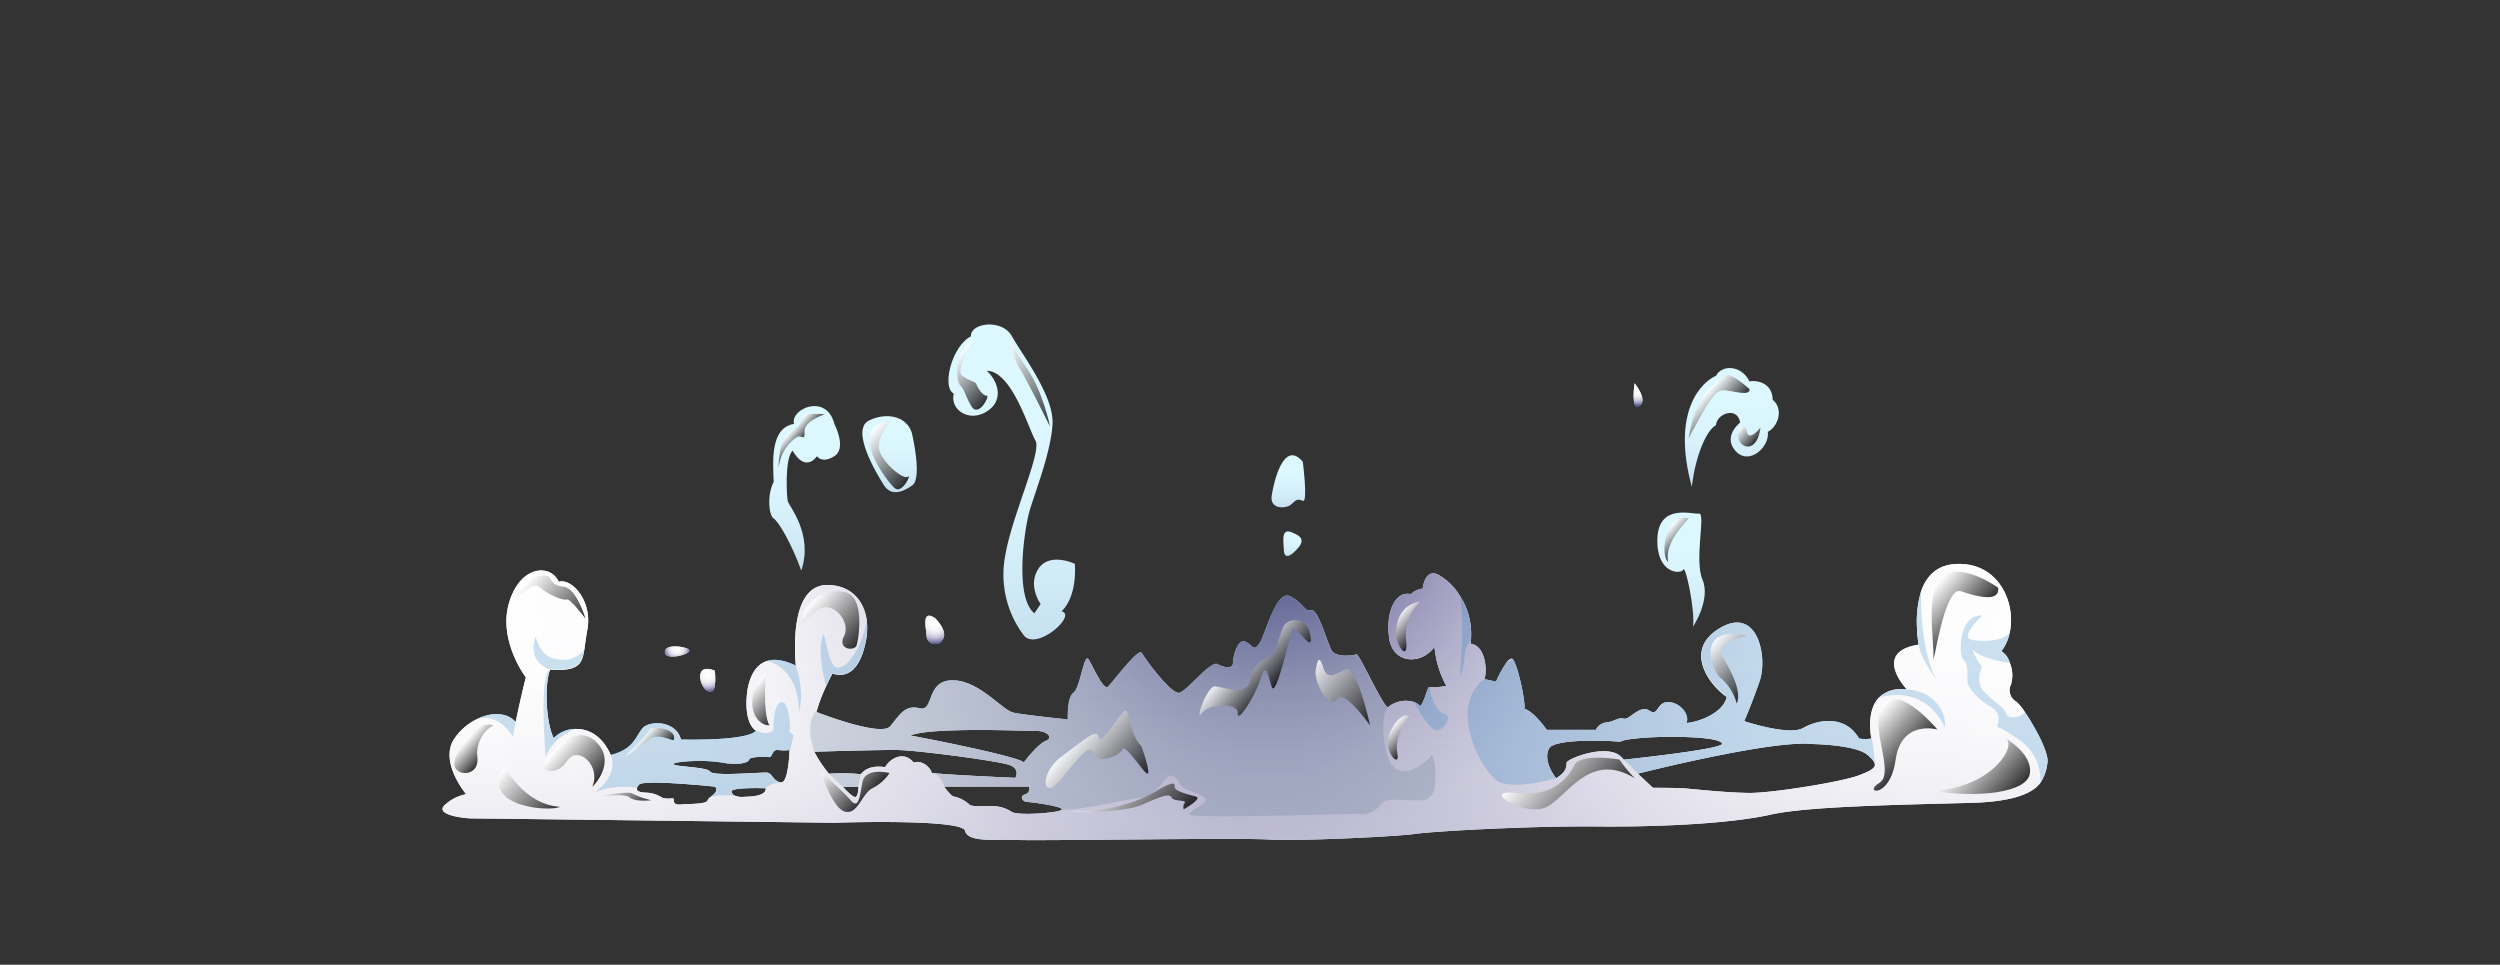 <svg xmlns="http://www.w3.org/2000/svg" xmlns:xlink="http://www.w3.org/1999/xlink" viewBox="0 0 512.37 197.72"><rect x="0" y="0" width="512.37" height="197.72" fill="#333333" stroke="none"/><defs><style>.cls-1{isolation:isolate;}.cls-2{fill:none;}.cls-3{fill:#d9f7ff;}.cls-15,.cls-19,.cls-21,.cls-23,.cls-24,.cls-4,.cls-9{mix-blend-mode:color-burn;}.cls-5{fill:url(#radial-gradient);}.cls-10,.cls-11,.cls-12,.cls-13,.cls-14,.cls-16,.cls-17,.cls-18,.cls-20,.cls-22,.cls-6,.cls-8{opacity:0.1;mix-blend-mode:multiply;}.cls-7{fill:url(#linear-gradient);}.cls-8{fill:url(#linear-gradient-2);}.cls-9{fill:url(#radial-gradient-2);}.cls-10{fill:url(#linear-gradient-3);}.cls-11{fill:url(#linear-gradient-4);}.cls-12{fill:url(#linear-gradient-5);}.cls-13{fill:url(#linear-gradient-6);}.cls-14{fill:url(#linear-gradient-7);}.cls-15{fill:url(#radial-gradient-3);}.cls-16{fill:url(#linear-gradient-8);}.cls-17{fill:url(#linear-gradient-9);}.cls-18{fill:url(#linear-gradient-10);}.cls-19{fill:url(#radial-gradient-4);}.cls-20{fill:url(#linear-gradient-11);}.cls-21{fill:url(#radial-gradient-5);}.cls-22{fill:url(#linear-gradient-12);}.cls-23{fill:#0071bc;}.cls-23,.cls-24{opacity:0.2;}.cls-25{fill:#476b82;}.cls-26,.cls-27,.cls-28,.cls-29,.cls-30,.cls-31,.cls-32,.cls-33,.cls-34,.cls-35,.cls-36,.cls-37,.cls-38,.cls-39,.cls-40,.cls-41,.cls-42,.cls-43,.cls-44,.cls-45,.cls-46,.cls-47,.cls-48,.cls-49,.cls-50,.cls-51,.cls-52{opacity:0.8;mix-blend-mode:color-dodge;}.cls-26{fill:url(#linear-gradient-13);}.cls-27{fill:url(#linear-gradient-14);}.cls-28{fill:url(#linear-gradient-15);}.cls-29{fill:url(#linear-gradient-16);}.cls-30{fill:url(#linear-gradient-17);}.cls-31{fill:url(#linear-gradient-18);}.cls-32{fill:url(#linear-gradient-19);}.cls-33{fill:url(#linear-gradient-20);}.cls-34{fill:url(#linear-gradient-21);}.cls-35{fill:url(#linear-gradient-22);}.cls-36{fill:url(#linear-gradient-23);}.cls-37{fill:url(#linear-gradient-24);}.cls-38{fill:url(#linear-gradient-25);}.cls-39{fill:url(#linear-gradient-26);}.cls-40{fill:url(#linear-gradient-27);}.cls-41{fill:url(#linear-gradient-28);}.cls-42{fill:url(#linear-gradient-29);}.cls-43{fill:url(#linear-gradient-30);}.cls-44{fill:url(#linear-gradient-31);}.cls-45{fill:url(#linear-gradient-32);}.cls-46{fill:url(#linear-gradient-33);}.cls-47{fill:url(#linear-gradient-34);}.cls-48{fill:url(#linear-gradient-35);}.cls-49{fill:url(#linear-gradient-36);}.cls-50{fill:url(#linear-gradient-37);}.cls-51{fill:url(#linear-gradient-38);}.cls-52{fill:url(#linear-gradient-39);}</style><radialGradient id="radial-gradient" cx="1489.04" cy="102.09" r="170.05" gradientTransform="matrix(-1, 0, 0, 1, 1748.94, 0)" gradientUnits="userSpaceOnUse"><stop offset="0" stop-color="#1b1464"/><stop offset="0.07" stop-color="#453f81"/><stop offset="0.15" stop-color="#706c9e"/><stop offset="0.23" stop-color="#9793b8"/><stop offset="0.32" stop-color="#b7b5ce"/><stop offset="0.42" stop-color="#d1d0e0"/><stop offset="0.53" stop-color="#e6e5ee"/><stop offset="0.64" stop-color="#f4f4f8"/><stop offset="0.78" stop-color="#fcfcfd"/><stop offset="1" stop-color="#fff"/></radialGradient><linearGradient id="linear-gradient" x1="1493.76" y1="172.18" x2="1493.76" y2="115.56" gradientTransform="matrix(-1, 0, 0, 1, 1748.94, 0)" xlink:href="#radial-gradient"/><linearGradient id="linear-gradient-2" x1="1394" y1="99.77" x2="1394" y2="75.43" gradientTransform="matrix(-1, 0, 0, 1, 1748.94, 0)" xlink:href="#radial-gradient"/><radialGradient id="radial-gradient-2" cx="1413.28" cy="79.88" r="3.65" gradientTransform="matrix(-1, 0, 0, 1, 1748.94, 0)" gradientUnits="userSpaceOnUse"><stop offset="0" stop-color="#fff"/><stop offset="0.22" stop-color="#fcfcfd"/><stop offset="0.36" stop-color="#f4f4f8"/><stop offset="0.47" stop-color="#e6e5ee"/><stop offset="0.58" stop-color="#d1d0e0"/><stop offset="0.68" stop-color="#b7b5ce"/><stop offset="0.77" stop-color="#9793b8"/><stop offset="0.85" stop-color="#706c9e"/><stop offset="0.93" stop-color="#453f81"/><stop offset="1" stop-color="#1b1464"/></radialGradient><linearGradient id="linear-gradient-3" x1="1413.27" y1="83.36" x2="1413.27" y2="78.54" gradientTransform="matrix(-1, 0, 0, 1, 1748.94, 0)" xlink:href="#radial-gradient"/><linearGradient id="linear-gradient-4" x1="1404.38" y1="128.41" x2="1404.38" y2="105.06" gradientTransform="matrix(-1, 0, 0, 1, 1748.94, 0)" xlink:href="#radial-gradient"/><linearGradient id="linear-gradient-5" x1="1484.86" y1="103.94" x2="1484.86" y2="93.3" gradientTransform="matrix(-1, 0, 0, 1, 1748.94, 0)" xlink:href="#radial-gradient"/><linearGradient id="linear-gradient-6" x1="1484.06" y1="113.95" x2="1484.06" y2="108.92" gradientTransform="matrix(-1, 0, 0, 1, 1748.94, 0)" xlink:href="#radial-gradient"/><linearGradient id="linear-gradient-7" x1="1541.57" y1="131.04" x2="1541.57" y2="66.51" gradientTransform="matrix(-1, 0, 0, 1, 1748.94, 0)" xlink:href="#radial-gradient"/><radialGradient id="radial-gradient-3" cx="1557.38" cy="127.8" r="4.68" xlink:href="#radial-gradient-2"/><linearGradient id="linear-gradient-8" x1="1557.35" y1="132.01" x2="1557.35" y2="126.19" gradientTransform="matrix(-1, 0, 0, 1, 1748.94, 0)" xlink:href="#radial-gradient"/><linearGradient id="linear-gradient-9" x1="1566.64" y1="100.87" x2="1566.64" y2="85.29" gradientTransform="matrix(-1, 0, 0, 1, 1748.94, 0)" xlink:href="#radial-gradient"/><linearGradient id="linear-gradient-10" x1="1584.02" y1="116.94" x2="1584.02" y2="83.23" gradientTransform="matrix(-1, 0, 0, 1, 1748.94, 0)" xlink:href="#radial-gradient"/><radialGradient id="radial-gradient-4" cx="1603.9" cy="138.4" r="3.78" xlink:href="#radial-gradient-2"/><linearGradient id="linear-gradient-11" x1="1603.88" y1="141.79" x2="1603.88" y2="137.09" gradientTransform="matrix(-1, 0, 0, 1, 1748.94, 0)" xlink:href="#radial-gradient"/><radialGradient id="radial-gradient-5" cx="1610.2" cy="133.06" r="2.95" xlink:href="#radial-gradient-2"/><linearGradient id="linear-gradient-12" x1="1610.17" y1="134.57" x2="1610.17" y2="132.48" gradientTransform="matrix(-1, 0, 0, 1, 1748.94, 0)" xlink:href="#radial-gradient"/><linearGradient id="linear-gradient-13" x1="1487.92" y1="141.15" x2="1494.81" y2="134.97" gradientTransform="matrix(-1, 0, 0, 1, 1748.94, 0)" gradientUnits="userSpaceOnUse"><stop offset="0"/><stop offset="1" stop-color="#fff"/></linearGradient><linearGradient id="linear-gradient-14" x1="1466.89" y1="147.27" x2="1479.06" y2="136.36" xlink:href="#linear-gradient-13"/><linearGradient id="linear-gradient-15" x1="1459.96" y1="152.66" x2="1463.75" y2="149.26" xlink:href="#linear-gradient-13"/><linearGradient id="linear-gradient-16" x1="1457.82" y1="129.92" x2="1462.05" y2="126.13" xlink:href="#linear-gradient-13"/><linearGradient id="linear-gradient-17" x1="1420.65" y1="167.07" x2="1433.78" y2="155.3" xlink:href="#linear-gradient-13"/><linearGradient id="linear-gradient-18" x1="1510.04" y1="171.07" x2="1523.37" y2="159.13" xlink:href="#linear-gradient-13"/><linearGradient id="linear-gradient-19" x1="1516.68" y1="162.02" x2="1528.12" y2="151.77" xlink:href="#linear-gradient-13"/><linearGradient id="linear-gradient-20" x1="1345.47" y1="128.22" x2="1353.35" y2="121.16" xlink:href="#linear-gradient-13"/><linearGradient id="linear-gradient-21" x1="1357.73" y1="156.08" x2="1366.27" y2="148.43" xlink:href="#linear-gradient-13"/><linearGradient id="linear-gradient-22" x1="1337.18" y1="163.94" x2="1346.65" y2="155.44" xlink:href="#linear-gradient-13"/><linearGradient id="linear-gradient-23" x1="1389.07" y1="139.84" x2="1397.8" y2="132.01" xlink:href="#linear-gradient-13"/><linearGradient id="linear-gradient-24" x1="1395.49" y1="85.8" x2="1400.14" y2="81.63" xlink:href="#linear-gradient-13"/><linearGradient id="linear-gradient-25" x1="1388.88" y1="90.35" x2="1392.08" y2="87.48" xlink:href="#linear-gradient-13"/><linearGradient id="linear-gradient-26" x1="1403.88" y1="111.69" x2="1407.24" y2="108.68" xlink:href="#linear-gradient-13"/><linearGradient id="linear-gradient-27" x1="1572.42" y1="131.35" x2="1581.86" y2="122.9" xlink:href="#linear-gradient-13"/><linearGradient id="linear-gradient-28" x1="1588.93" y1="146.05" x2="1594.62" y2="140.95" xlink:href="#linear-gradient-13"/><linearGradient id="linear-gradient-29" x1="1570.63" y1="163.06" x2="1578.44" y2="156.07" xlink:href="#linear-gradient-13"/><linearGradient id="linear-gradient-30" x1="1626.31" y1="159.95" x2="1634.23" y2="152.85" xlink:href="#linear-gradient-13"/><linearGradient id="linear-gradient-31" x1="1649.46" y1="155.11" x2="1653.36" y2="151.62" xlink:href="#linear-gradient-13"/><linearGradient id="linear-gradient-32" x1="1636.11" y1="167.58" x2="1646.29" y2="158.45" xlink:href="#linear-gradient-13"/><linearGradient id="linear-gradient-33" x1="1618" y1="166.8" x2="1624.69" y2="160.81" xlink:href="#linear-gradient-13"/><linearGradient id="linear-gradient-34" x1="1630.49" y1="128.52" x2="1640.93" y2="119.17" xlink:href="#linear-gradient-13"/><linearGradient id="linear-gradient-35" x1="1613.61" y1="154.74" x2="1617.39" y2="151.35" xlink:href="#linear-gradient-13"/><linearGradient id="linear-gradient-36" x1="1545.15" y1="80.53" x2="1552.98" y2="73.5" xlink:href="#linear-gradient-13"/><linearGradient id="linear-gradient-37" x1="1531.08" y1="84.49" x2="1544.14" y2="72.78" xlink:href="#linear-gradient-13"/><linearGradient id="linear-gradient-38" x1="1561.49" y1="97.12" x2="1570.59" y2="88.97" xlink:href="#linear-gradient-13"/><linearGradient id="linear-gradient-39" x1="1584.52" y1="90.45" x2="1586.86" y2="88.35" xlink:href="#linear-gradient-13"/></defs><g class="cls-1"><g id="Layer_2" data-name="Layer 2"><g id="bg"><rect class="cls-2" width="512.37" height="197.72" transform="translate(512.37 197.72) rotate(180)"/></g><g id="_9" data-name="9"><path class="cls-3" d="M96.79,167.73c1.78,0,74.15.89,74.15.89s26.21-.89,26.84,1.65,6.62,1.65,10.56,1.87,45.16-.47,51.64-.09,26.59-.63,30-1.14,22.9-1.66,37.4-1.53,28.11-.76,35.49-2.42,25.05-2,40.83-2.41c9.24-.22,12.89-2.06,14.45-4.08a9,9,0,0,0,1.45-4.06c.46-1.93-2.48-7.34-4.57-10.41a9.71,9.71,0,0,0-1.79-2.19,2.68,2.68,0,0,1-1.08-3.56,6.7,6.7,0,0,0-.25-4.4,4.31,4.31,0,0,0-1.73-2.4,9.39,9.39,0,0,0,1.78-4.14h0c1.13-6.13-2.55-14.13-11.06-13.72-4.06.19-6.13,2.62-7.15,5.55l-.06.17a21.86,21.86,0,0,0-.77,7.87c0,.14,0,.28,0,.42.11,1.33.26,2.26.3,2.47a.09.09,0,0,1,0,.05c-9.67,1.53-2.42,9.16-2.42,9.16l-.68,0a6.25,6.25,0,0,0-5.07,1.73h0c-2.71,2.88-1.5,8.35-1.5,8.35a7.2,7.2,0,0,1-2.54,0c-2.93-5-8.53-3.82-11.45-2.16s-12.09-1.4-12.09-1.4,1.53-3.44,3.18-8.27-.38-15.39-8.14-10.81-1.9,11.95,1.4,14.12c-.76,3.43-6.1,5.21-8.27,5.34.77-1.91-1.65-4.45-3.94-4.27s-1.78,3-3.69,1.72-4.07,2-5.21,1.66-2,.63-3.56.76a2.8,2.8,0,0,0-2.17,1.53H317s-2.55-3.69-4.58-4.33c.25-1.4-1.27-8.52-2.29-10.05l0,0c-.35-.45-.87-.08-1.4.61h0a22.6,22.6,0,0,0-2.11,3.89l-2.42-.51c.64-1.4.38-6.87-2.8-7.25l.06-.44a.82.82,0,0,1,0-.1q0-.09,0-.27a14.26,14.26,0,0,0-2.32-9.1v0a11.92,11.92,0,0,0-4.51-4.32c-2.67-1.14-3.05,2.93-3.05,2.93a4,4,0,0,0-2.42,1.14c-3.18-.76-5.21,3.56-4.45,9s6.74,5.47,9.28,1.78a20.56,20.56,0,0,0,2.42,8,11.77,11.77,0,0,1-3.31.25c-.63-.25-.76,2.16-2,3.94a3.47,3.47,0,0,0-1.19-.83,5.76,5.76,0,0,0-5.43,1v0c-.68.62-6-11.09-6.47-10.83s-4.2.76-5.09-.76-2.8-8.65-4.2-8.27-1.27-1.15-4.2-2.8-5.08,7.63-6.36,9.54-1.27.51-2.89-.25-2.57,3.05-2.57,4.32-1.79,1-3.18.25-6.11,5.35-7.76,5.86-7.13-7-7.76-8.15-5.85,5.86-6.87,6.87-3.18-4.32-4.07-5.59-1.66,5.85-3.05,6.87-1.15,5.47-1.15,5.47-8.9-.9-11.19-1.4-7-6.62-12.47-6.62-3.69,6.49-6.74,5.73-4.07,1.39-6,3.68-15.14-2.92-15.14-2.92a34,34,0,0,1,2-5.29h0c.37-.79.79-1.66,1.28-2.59,3.05,1,5.73-.76,6.87-6.74a13.34,13.34,0,0,0,.15-4.25v0c-.56-4-3.24-7.06-7.91-7.16-6.23-.12-7.25,8.65-6.61,16.54-2.67-1.3-4.63-1.42-6.07-.9-3.91,1.4-4,7.51-4,7.51s-.5,4.94,1.81,6.66a.39.39,0,0,0,.1.08c-1.4,1.53-8.53,1.91-15.39,1.79-1-3.95-6.49-3.95-7.89-2.29s-1.65,4.16-6.4,5.44l-.09,0c-1.78-4-4.57-5.31-7-5.32a6.22,6.22,0,0,0-4.68,1.88c-1.65-3.18-1.91-11.07-.76-14,5.65.28,6.51-1,7-4,.18-1.13.32-2.5.63-4.13,1.14-6-3.18-10.69-5.85-9.92-1.66-3.69-7.89-3.44-10.18,4.32s3.44,15.27,3.44,15.27-1.21,4.84-2,8.79l-.07.36c-2-2.18-5.4-2-8.36-.38h0A11.83,11.83,0,0,0,93,151.57c-2.93,4.71,2.54,11.2,2.54,11.2a8.83,8.83,0,0,0-4.45,2.29C89.15,167,95,167.73,96.79,167.73Zm238.88-9.17s27.5-7,35.86-6.07c0,0,8.75.12,11.2,2.22,1,.86,1.52,1.49,1.52,2a.37.37,0,0,1,0,.11s0,.06,0,.08c-.17.68-1.24,1.23-3.25,2-3.73,1.4-17.73,3.61-22.28,3.61s-11.95-.81-13.38-.93-6.57-.12-6.57-.12Zm-18.14-5.23c1.11-1.83,10.72-1.65,14.64-1.31.17-.42,4.08-.93,9.19-1s11.31.26,11.57,1.4-20.17,3.28-20.17,3.28a3.37,3.37,0,0,0-1.69-1.35h0c-3.53-1.36-10,1.26-10,2-.09.94,0,1.79-2.13,3.15C317.62,157.89,316.42,155.17,317.53,153.33Zm-103.21-1.48c-1.62.6-4.51,4.43-4.51,4.43-.43-.94-15.41-4.09-23.23-5.53,4.08-1.79,23.74-.94,25.95-.94S215.93,151.26,214.32,151.85Zm-20.82,9.36h17.41a1.23,1.23,0,0,1-.85,1.62c-1.27.42-.34,1.53.43,1.53s7.23.85,7.14,1.53-9,1.36-10.27.51a7.27,7.27,0,0,0-4.11-1.19c-1.44,0-4.33.17-4.59-.34a7,7,0,0,0-3.15-1.62C194.92,163.25,193.5,161.21,193.5,161.21Zm-20.79,0c.25.09,3.23,0,3.23,0s0,2.3-.76,2.13S172.71,161.21,172.71,161.21Zm-5.79-7.15s13.28-.42,17.27-.34,20.43,2.22,22.72,3.07,1.19,2.63,1.19,2.63-13.7-.59-17.18-1c0-.85-1.88-2.8-3.66-2.12-2-2.47-4.77-.94-5.87.93-3.75-.59-4.94,1.45-4.94,1.45a36.06,36.06,0,0,0-6.55-.09,24.89,24.89,0,0,1-3-4.5Zm-17,8.22c-.31-1,7-.73,7-.73v0c.19,1.48-2.58,1.74-4.34,1.75a4,4,0,0,1-2.2-.32A1.34,1.34,0,0,1,149.94,162.28Zm-4.38-4.13c-.51-1-7.91-1-7.48-1.58s6.55-.89,9.87-.29,5.44.08,5.61-.6,3.44-.59,4.1-.51.58-1.64,1.86-1.46a8.14,8.14,0,0,0,2.3,0s0,.16,0,.41h0c-.07,1.48-.4,6.36-1.74,6.24h0c-1.62-.25-1.79-1.87-2.81-2S146.07,159.17,145.56,158.15Zm-15,3.36h0a2.23,2.23,0,0,1,.45-.71c.94-1.11,15.59.42,15.59.42.71,1-.37,1.61-1.06,2.2a1.39,1.39,0,0,0-.49.6c-.26.83-3.49.69-5.44.86s-1.36-1-1.55-1.19-1.52.25-2.54-.33a6.34,6.34,0,0,0-3.32-.91C130.94,162.34,130.39,162.09,130.56,161.51Z"/><g class="cls-4"><path class="cls-5" d="M96.79,167.73c1.78,0,74.15.89,74.15.89s26.21-.89,26.84,1.65,6.62,1.65,10.56,1.87,45.16-.47,51.64-.09,26.59-.63,30-1.14,22.9-1.66,37.4-1.53,28.11-.76,35.49-2.42,25.05-2,40.83-2.41c9.24-.22,12.89-2.06,14.45-4.08a9,9,0,0,0,1.45-4.06c.46-1.93-2.48-7.34-4.57-10.41a9.71,9.71,0,0,0-1.79-2.19,2.68,2.68,0,0,1-1.08-3.56,6.7,6.7,0,0,0-.25-4.4,4.31,4.31,0,0,0-1.73-2.4,9.39,9.39,0,0,0,1.78-4.14h0c1.13-6.13-2.55-14.13-11.06-13.72-4.06.19-6.13,2.62-7.15,5.55l-.06.17a21.86,21.86,0,0,0-.77,7.87c0,.14,0,.28,0,.42.11,1.33.26,2.26.3,2.47a.09.09,0,0,1,0,.05c-9.67,1.53-2.42,9.16-2.42,9.16l-.68,0a6.25,6.25,0,0,0-5.07,1.73h0c-2.71,2.88-1.5,8.35-1.5,8.35a7.2,7.2,0,0,1-2.54,0c-2.93-5-8.53-3.82-11.45-2.16s-12.09-1.4-12.09-1.4,1.53-3.44,3.18-8.27-.38-15.39-8.14-10.81-1.9,11.95,1.4,14.12c-.76,3.43-6.1,5.21-8.27,5.34.77-1.91-1.65-4.45-3.94-4.27s-1.78,3-3.69,1.72-4.07,2-5.21,1.66-2,.63-3.56.76a2.8,2.8,0,0,0-2.17,1.53H317s-2.55-3.69-4.58-4.33c.25-1.4-1.27-8.52-2.29-10.05l0,0c-.35-.45-.87-.08-1.4.61h0a22.6,22.6,0,0,0-2.11,3.89l-2.42-.51c.64-1.4.38-6.87-2.8-7.25l.06-.44a.82.82,0,0,1,0-.1q0-.09,0-.27a14.26,14.26,0,0,0-2.32-9.1v0a11.92,11.92,0,0,0-4.51-4.32c-2.67-1.14-3.05,2.93-3.05,2.93a4,4,0,0,0-2.42,1.14c-3.18-.76-5.21,3.56-4.45,9s6.74,5.47,9.28,1.78a20.56,20.56,0,0,0,2.42,8,11.77,11.77,0,0,1-3.31.25c-.63-.25-.76,2.16-2,3.94a3.47,3.47,0,0,0-1.19-.83,5.76,5.76,0,0,0-5.43,1v0c-.68.62-6-11.09-6.47-10.83s-4.2.76-5.09-.76-2.8-8.65-4.2-8.27-1.27-1.15-4.2-2.8-5.08,7.63-6.36,9.54-1.27.51-2.89-.25-2.57,3.05-2.57,4.32-1.79,1-3.18.25-6.11,5.35-7.76,5.86-7.13-7-7.76-8.15-5.85,5.86-6.87,6.87-3.18-4.32-4.07-5.59-1.66,5.85-3.05,6.87-1.15,5.47-1.15,5.47-8.9-.9-11.19-1.4-7-6.62-12.47-6.62-3.69,6.49-6.74,5.73-4.07,1.39-6,3.68-15.14-2.92-15.14-2.92a34,34,0,0,1,2-5.29h0c.37-.79.79-1.66,1.28-2.59,3.05,1,5.73-.76,6.87-6.74a13.34,13.34,0,0,0,.15-4.25v0c-.56-4-3.24-7.06-7.91-7.16-6.23-.12-7.25,8.65-6.61,16.54-2.67-1.3-4.63-1.42-6.07-.9-3.91,1.4-4,7.51-4,7.51s-.5,4.94,1.81,6.66a.39.39,0,0,0,.1.08c-1.4,1.53-8.53,1.91-15.39,1.79-1-3.95-6.49-3.95-7.89-2.29s-1.65,4.16-6.4,5.44l-.09,0c-1.78-4-4.57-5.31-7-5.32a6.22,6.22,0,0,0-4.68,1.88c-1.65-3.18-1.91-11.07-.76-14,5.65.28,6.51-1,7-4,.18-1.13.32-2.5.63-4.13,1.14-6-3.18-10.69-5.85-9.92-1.66-3.69-7.89-3.44-10.18,4.32s3.44,15.27,3.44,15.27-1.21,4.84-2,8.79l-.07.36c-2-2.18-5.4-2-8.36-.38h0A11.83,11.83,0,0,0,93,151.57c-2.93,4.71,2.54,11.2,2.54,11.2a8.83,8.83,0,0,0-4.45,2.29C89.15,167,95,167.73,96.79,167.73Zm238.88-9.17s27.5-7,35.86-6.07c0,0,8.75.12,11.2,2.22,1,.86,1.52,1.49,1.52,2a.37.37,0,0,1,0,.11s0,.06,0,.08c-.17.68-1.24,1.23-3.25,2-3.73,1.4-17.73,3.61-22.28,3.61s-11.95-.81-13.38-.93-6.57-.12-6.57-.12Zm-18.14-5.23c1.11-1.83,10.72-1.65,14.64-1.31.17-.42,4.08-.93,9.19-1s11.31.26,11.57,1.4-20.17,3.28-20.17,3.28a3.37,3.37,0,0,0-1.69-1.35h0c-3.53-1.36-10,1.26-10,2-.09.94,0,1.79-2.13,3.15C317.62,157.89,316.42,155.17,317.53,153.33Zm-103.21-1.48c-1.62.6-4.51,4.43-4.51,4.43-.43-.94-15.41-4.09-23.23-5.53,4.08-1.79,23.74-.94,25.95-.94S215.93,151.26,214.32,151.85Zm-20.82,9.36h17.41a1.23,1.23,0,0,1-.85,1.62c-1.27.42-.34,1.53.43,1.53s7.23.85,7.14,1.53-9,1.36-10.27.51a7.27,7.27,0,0,0-4.11-1.19c-1.44,0-4.33.17-4.59-.34a7,7,0,0,0-3.15-1.62C194.92,163.25,193.5,161.21,193.5,161.21Zm-20.79,0c.25.09,3.23,0,3.23,0s0,2.3-.76,2.13S172.71,161.21,172.71,161.21Zm-5.79-7.15s13.28-.42,17.27-.34,20.43,2.22,22.72,3.07,1.19,2.63,1.19,2.63-13.7-.59-17.18-1c0-.85-1.88-2.8-3.66-2.12-2-2.47-4.77-.94-5.87.93-3.75-.59-4.94,1.45-4.94,1.45a36.06,36.06,0,0,0-6.55-.09,24.89,24.89,0,0,1-3-4.5Zm-17,8.22c-.31-1,7-.73,7-.73v0c.19,1.48-2.58,1.74-4.34,1.75a4,4,0,0,1-2.2-.32A1.34,1.34,0,0,1,149.94,162.28Zm-4.38-4.13c-.51-1-7.91-1-7.48-1.58s6.55-.89,9.87-.29,5.44.08,5.61-.6,3.44-.59,4.1-.51.58-1.64,1.86-1.46a8.14,8.14,0,0,0,2.3,0s0,.16,0,.41h0c-.07,1.48-.4,6.36-1.74,6.24h0c-1.62-.25-1.79-1.87-2.81-2S146.07,159.17,145.56,158.15Zm-15,3.36h0a2.23,2.23,0,0,1,.45-.71c.94-1.11,15.59.42,15.59.42.71,1-.37,1.61-1.06,2.2a1.39,1.39,0,0,0-.49.6c-.26.83-3.49.69-5.44.86s-1.36-1-1.55-1.19-1.52.25-2.54-.33a6.34,6.34,0,0,0-3.32-.91C130.94,162.34,130.39,162.09,130.56,161.51Z"/></g><g class="cls-6"><path class="cls-7" d="M96.79,167.73c1.78,0,74.15.89,74.15.89s26.21-.89,26.84,1.65,6.62,1.65,10.56,1.87,45.16-.47,51.64-.09,26.59-.63,30-1.14,22.9-1.66,37.4-1.53,28.11-.76,35.49-2.42,25.05-2,40.83-2.41c9.24-.22,12.89-2.06,14.45-4.08a9,9,0,0,0,1.45-4.06c.46-1.93-2.48-7.34-4.57-10.41a9.71,9.71,0,0,0-1.79-2.19,2.68,2.68,0,0,1-1.08-3.56,6.7,6.7,0,0,0-.25-4.4,4.31,4.31,0,0,0-1.73-2.4,9.39,9.39,0,0,0,1.78-4.14h0c1.13-6.13-2.55-14.13-11.06-13.72-4.06.19-6.13,2.62-7.15,5.55l-.06.17a21.86,21.86,0,0,0-.77,7.87c0,.14,0,.28,0,.42.11,1.33.26,2.26.3,2.47a.09.09,0,0,1,0,.05c-9.67,1.53-2.42,9.16-2.42,9.16l-.68,0a6.25,6.25,0,0,0-5.07,1.73h0c-2.71,2.88-1.5,8.35-1.5,8.35a7.2,7.2,0,0,1-2.54,0c-2.93-5-8.53-3.82-11.45-2.16s-12.09-1.4-12.09-1.4,1.53-3.44,3.18-8.27-.38-15.39-8.14-10.81-1.9,11.95,1.4,14.12c-.76,3.43-6.1,5.21-8.27,5.34.77-1.91-1.65-4.45-3.94-4.27s-1.78,3-3.69,1.72-4.07,2-5.21,1.66-2,.63-3.56.76a2.8,2.8,0,0,0-2.17,1.53H317s-2.55-3.69-4.58-4.33c.25-1.4-1.27-8.52-2.29-10.05l0,0c-.35-.45-.87-.08-1.4.61h0a22.6,22.6,0,0,0-2.11,3.89l-2.42-.51c.64-1.4.38-6.87-2.8-7.25l.06-.44a.82.82,0,0,1,0-.1q0-.09,0-.27a14.26,14.26,0,0,0-2.32-9.1v0a11.92,11.92,0,0,0-4.51-4.32c-2.67-1.14-3.05,2.93-3.05,2.93a4,4,0,0,0-2.42,1.14c-3.18-.76-5.21,3.56-4.45,9s6.74,5.47,9.28,1.78a20.56,20.56,0,0,0,2.42,8,11.77,11.77,0,0,1-3.31.25c-.63-.25-.76,2.16-2,3.94a3.47,3.47,0,0,0-1.19-.83,5.76,5.76,0,0,0-5.43,1v0c-.68.62-6-11.09-6.47-10.83s-4.2.76-5.09-.76-2.8-8.65-4.2-8.27-1.27-1.15-4.2-2.8-5.08,7.63-6.36,9.54-1.27.51-2.89-.25-2.57,3.05-2.57,4.32-1.79,1-3.18.25-6.11,5.35-7.76,5.86-7.13-7-7.76-8.15-5.85,5.86-6.87,6.87-3.18-4.32-4.07-5.59-1.66,5.85-3.05,6.87-1.15,5.47-1.15,5.47-8.9-.9-11.19-1.4-7-6.62-12.47-6.62-3.69,6.49-6.74,5.73-4.07,1.39-6,3.68-15.14-2.92-15.14-2.92a34,34,0,0,1,2-5.29h0c.37-.79.79-1.66,1.28-2.59,3.05,1,5.73-.76,6.87-6.74a13.34,13.34,0,0,0,.15-4.25v0c-.56-4-3.24-7.06-7.91-7.16-6.23-.12-7.25,8.65-6.61,16.54-2.67-1.3-4.63-1.42-6.07-.9-3.91,1.4-4,7.51-4,7.51s-.5,4.94,1.81,6.66a.39.39,0,0,0,.1.08c-1.4,1.53-8.53,1.91-15.39,1.79-1-3.95-6.49-3.95-7.89-2.29s-1.65,4.16-6.4,5.44l-.09,0c-1.78-4-4.57-5.31-7-5.32a6.22,6.22,0,0,0-4.68,1.88c-1.65-3.18-1.91-11.07-.76-14,5.65.28,6.51-1,7-4,.18-1.13.32-2.5.63-4.13,1.14-6-3.18-10.69-5.85-9.92-1.66-3.69-7.89-3.44-10.18,4.32s3.44,15.27,3.44,15.27-1.21,4.84-2,8.79l-.07.36c-2-2.18-5.4-2-8.36-.38h0A11.83,11.83,0,0,0,93,151.57c-2.93,4.71,2.54,11.2,2.54,11.2a8.83,8.83,0,0,0-4.45,2.29C89.15,167,95,167.73,96.79,167.73Zm238.88-9.17s27.5-7,35.86-6.07c0,0,8.75.12,11.2,2.22,1,.86,1.52,1.49,1.52,2a.37.37,0,0,1,0,.11s0,.06,0,.08c-.17.68-1.24,1.23-3.25,2-3.73,1.4-17.73,3.61-22.28,3.61s-11.95-.81-13.38-.93-6.57-.12-6.57-.12Zm-18.14-5.23c1.11-1.83,10.72-1.65,14.64-1.31.17-.42,4.08-.93,9.19-1s11.31.26,11.57,1.4-20.17,3.28-20.17,3.28a3.37,3.37,0,0,0-1.69-1.35h0c-3.53-1.36-10,1.26-10,2-.09.94,0,1.79-2.13,3.15C317.62,157.89,316.42,155.17,317.53,153.33Zm-103.21-1.48c-1.62.6-4.51,4.43-4.51,4.43-.43-.94-15.41-4.09-23.23-5.53,4.08-1.79,23.74-.94,25.95-.94S215.93,151.26,214.32,151.85Zm-20.82,9.36h17.41a1.23,1.23,0,0,1-.85,1.62c-1.27.42-.34,1.53.43,1.53s7.23.85,7.14,1.53-9,1.36-10.27.51a7.27,7.27,0,0,0-4.11-1.19c-1.44,0-4.33.17-4.59-.34a7,7,0,0,0-3.15-1.62C194.92,163.25,193.5,161.21,193.5,161.21Zm-20.79,0c.25.09,3.23,0,3.23,0s0,2.3-.76,2.13S172.71,161.21,172.71,161.21Zm-5.79-7.15s13.28-.42,17.27-.34,20.43,2.22,22.72,3.07,1.19,2.63,1.19,2.63-13.7-.59-17.18-1c0-.85-1.88-2.8-3.66-2.12-2-2.47-4.77-.94-5.87.93-3.75-.59-4.94,1.45-4.94,1.45a36.06,36.06,0,0,0-6.55-.09,24.89,24.89,0,0,1-3-4.5Zm-17,8.22c-.31-1,7-.73,7-.73v0c.19,1.48-2.58,1.74-4.34,1.75a4,4,0,0,1-2.2-.32A1.34,1.34,0,0,1,149.94,162.28Zm-4.38-4.13c-.51-1-7.91-1-7.48-1.58s6.55-.89,9.87-.29,5.44.08,5.61-.6,3.44-.59,4.1-.51.58-1.64,1.86-1.46a8.14,8.14,0,0,0,2.3,0s0,.16,0,.41h0c-.07,1.48-.4,6.36-1.74,6.24h0c-1.62-.25-1.79-1.87-2.81-2S146.07,159.17,145.56,158.15Zm-15,3.36h0a2.23,2.23,0,0,1,.45-.71c.94-1.11,15.59.42,15.59.42.71,1-.37,1.61-1.06,2.2a1.39,1.39,0,0,0-.49.6c-.26.83-3.49.69-5.44.86s-1.36-1-1.55-1.19-1.52.25-2.54-.33a6.34,6.34,0,0,0-3.32-.91C130.94,162.34,130.39,162.09,130.56,161.51Z"/></g><path class="cls-3" d="M356.64,86.59s-3.66,2.84-.92,5.86,7-.83,6.59-3.94c2.11-1.1,3.3-4.66,1-6.59-.09-3.84-3.85-4-4.76-3.75-1.65-3.38-5.67-3.47-6.86-1.14-2.48,1-9.34,6.72-4.95,22.74.64-5.86,2.84-11.53,4.95-12.63C351.79,84.76,356.09,83.2,356.64,86.59Z"/><path class="cls-8" d="M356.64,86.59s-3.66,2.84-.92,5.86,7-.83,6.59-3.94c2.11-1.1,3.3-4.66,1-6.59-.09-3.84-3.85-4-4.76-3.75-1.65-3.38-5.67-3.47-6.86-1.14-2.48,1-9.34,6.72-4.95,22.74.64-5.86,2.84-11.53,4.95-12.63C351.79,84.76,356.09,83.2,356.64,86.59Z"/><path class="cls-3" d="M335,78.54s2.84,3.47,1,4.66S335,78.54,335,78.54Z"/><path class="cls-9" d="M335,78.54s2.84,3.47,1,4.66S335,78.54,335,78.54Z"/><path class="cls-10" d="M335,78.54s2.84,3.47,1,4.66S335,78.54,335,78.54Z"/><path class="cls-3" d="M347,128.41s3.66-5.49,1.92-9.61.74-13.72-.73-13.54-8.24-2.11-8.51,5.12,4.85,7.4,5.3,6.35S347.39,124.84,347,128.41Z"/><path class="cls-11" d="M347,128.41s3.66-5.49,1.92-9.61.74-13.72-.73-13.54-8.24-2.11-8.51,5.12,4.85,7.4,5.3,6.35S347.39,124.84,347,128.41Z"/><path class="cls-3" d="M267,94.64s1.1,8.51,0,8-1.37-.19-2.37.73-4.4,1.1-4-1.74S263.11,90,267,94.64Z"/><path class="cls-12" d="M267,94.64s1.1,8.51,0,8-1.37-.19-2.37.73-4.4,1.1-4-1.74S263.11,90,267,94.64Z"/><path class="cls-3" d="M264.94,109.19c.76.37,2.84,1,1.19,3s-2.93,2.4-3,.57S262.47,108,264.94,109.19Z"/><path class="cls-13" d="M264.94,109.19c.76.37,2.84,1,1.19,3s-2.93,2.4-3,.57S262.47,108,264.94,109.19Z"/><path class="cls-3" d="M220.28,115.56s.64,6.54-2.74,9.74c0,0,1.73.18,0,2.38s-5.95,4.67-7.69,2.56A20.65,20.65,0,0,1,206,114c1.37-8.32,7.59-21.41,6.22-23.7S207.38,76,202.25,76c2.2,2,3.66,6,0,8.32s-7.59-.36-6.77-3.66C193,79.45,195,71,199,68.93c-.18-2.75,6.38-3.66,8.4,0S216,81.1,215.71,86.87,212,101.23,211,104.71s-3.19,17.56,1,21l1.28-1.92s-2.74-3.76-.45-7.23S220.28,115.56,220.28,115.56Z"/><path class="cls-14" d="M220.28,115.56s.64,6.54-2.74,9.74c0,0,1.73.18,0,2.38s-5.95,4.67-7.69,2.56A20.65,20.65,0,0,1,206,114c1.37-8.32,7.59-21.41,6.22-23.7S207.38,76,202.25,76c2.2,2,3.66,6,0,8.32s-7.59-.36-6.77-3.66C193,79.45,195,71,199,68.93c-.18-2.75,6.38-3.66,8.4,0S216,81.1,215.71,86.87,212,101.23,211,104.71s-3.19,17.56,1,21l1.28-1.92s-2.74-3.76-.45-7.23S220.28,115.56,220.28,115.56Z"/><path class="cls-3" d="M191.66,126.71s2.71,2.63,1.56,4.33a1.76,1.76,0,0,1-3.33-.79C189.79,128.48,188.85,124.84,191.66,126.71Z"/><path class="cls-15" d="M191.66,126.71s2.71,2.63,1.56,4.33a1.76,1.76,0,0,1-3.33-.79C189.79,128.48,188.85,124.84,191.66,126.71Z"/><path class="cls-16" d="M191.66,126.71s2.71,2.63,1.56,4.33a1.76,1.76,0,0,1-3.33-.79C189.79,128.48,188.85,124.84,191.66,126.71Z"/><path class="cls-3" d="M187,89.26s2,8.74,0,10.19-4.37,2.29-5.83,0-7-11.44-3-13.31S186.34,85.6,187,89.26Z"/><path class="cls-17" d="M187,89.26s2,8.74,0,10.19-4.37,2.29-5.83,0-7-11.44-3-13.31S186.34,85.6,187,89.26Z"/><path class="cls-3" d="M171,86.88s2.61,5,0,6.61-3.56,0-3.56,0-2.26,3.56-5-1.13c-1.65,1.56-1.21,9.38-1,10.34s5.3,6.77,2.78,14.24c-1.92-5.38-4.61-10-5.65-10.68s-1.39-4.88,0-7.48c-.17-4.42-.7-11.11,4.17-11.9C161.88,83.84,169.35,80.46,171,86.88Z"/><path class="cls-18" d="M171,86.88s2.61,5,0,6.61-3.56,0-3.56,0-2.26,3.56-5-1.13c-1.65,1.56-1.21,9.38-1,10.34s5.3,6.77,2.78,14.24c-1.92-5.38-4.61-10-5.65-10.68s-1.39-4.88,0-7.48c-.17-4.42-.7-11.11,4.17-11.9C161.88,83.84,169.35,80.46,171,86.88Z"/><path class="cls-3" d="M146.5,137.45s.52,4.43-.87,4.34-2.52-2.43-2-3.91S146.5,137.45,146.5,137.45Z"/><path class="cls-19" d="M146.5,137.45s.52,4.43-.87,4.34-2.52-2.43-2-3.91S146.5,137.45,146.5,137.45Z"/><path class="cls-20" d="M146.5,137.45s.52,4.43-.87,4.34-2.52-2.43-2-3.91S146.5,137.45,146.5,137.45Z"/><path class="cls-3" d="M138.34,132.5c.52-.09,3.91.34,2.69,1.21s-4.78,1.39-4.78,0S138.34,132.5,138.34,132.5Z"/><path class="cls-21" d="M138.34,132.5c.52-.09,3.91.34,2.69,1.21s-4.78,1.39-4.78,0S138.34,132.5,138.34,132.5Z"/><path class="cls-22" d="M138.34,132.5c.52-.09,3.91.34,2.69,1.21s-4.78,1.39-4.78,0S138.34,132.5,138.34,132.5Z"/><path class="cls-23" d="M331.07,154.33c.58.5,1.23,1,1.69,1.35A3.37,3.37,0,0,0,331.07,154.33Z"/><path class="cls-23" d="M307.16,160.18c3.42,1.79,11.73-.67,11.73-.67-1.27-1.62-2.47-4.34-1.36-6.18s10.72-1.65,14.64-1.31c.17-.42,4.08-.93,9.19-1s11.31.26,11.57,1.4-20.17,3.28-20.17,3.28a23.42,23.42,0,0,1,2.91,2.88s27.5-7,35.86-6.07c0,0,8.75.12,11.2,2.22,1,.86,1.52,1.49,1.52,2a41.57,41.57,0,0,0-.63-5.41,7.2,7.2,0,0,1-2.54,0c-2.93-5-8.53-3.82-11.45-2.16s-12.09-1.4-12.09-1.4,1.53-3.44,3.18-8.27-.38-15.39-8.14-10.81-1.9,11.95,1.4,14.12c-.76,3.43-6.1,5.21-8.27,5.34.77-1.91-1.65-4.45-3.94-4.27s-1.78,3-3.69,1.72-4.07,2-5.21,1.66-2,.63-3.56.76a2.8,2.8,0,0,0-2.17,1.53H317s-2.55-3.69-4.58-4.33c.25-1.4-1.27-8.52-2.29-10.05l0,0c-.48.19-.95.39-1.4.61h0a22.6,22.6,0,0,0-2.11,3.89l-2.42-.51C296.52,145,303.75,158.39,307.16,160.18Z"/><g class="cls-24"><path class="cls-25" d="M166.92,154.06s13.28-.42,17.27-.34,20.43,2.22,22.72,3.07,1.19,2.63,1.19,2.63-13.7-.59-17.18-1c2.07.24,2.58,2.81,2.58,2.81h17.41a1.23,1.23,0,0,1-.85,1.62c-1.27.42-.34,1.53.43,1.53s7.23.85,7.14,1.53c3.19.31,12.81-2,15.89-2.39s4.59-2.92,5.5-4,2.09-.43,2.67,1,3.33,1.66,5,2.83-2.42,2.33-2.92,3.48,32.42-.15,34.59,0a4.78,4.78,0,0,0,4.66-2.05c.84-1.42,4.67-.67,8.17-.75s3-4.5,3-6-.67-3.86-.83-3.19-7,6.83-9,0c-1.88-6.55-.16-9.73,0-10-.68.62-6-11.09-6.47-10.83s-4.2.76-5.09-.76-2.8-8.65-4.2-8.27-1.27-1.15-4.2-2.8-5.08,7.63-6.36,9.54-1.27.51-2.89-.25-2.57,3.05-2.57,4.32-1.79,1-3.18.25-6.11,5.35-7.76,5.86-7.13-7-7.76-8.15-5.85,5.86-6.87,6.87-3.18-4.32-4.07-5.59-1.66,5.85-3.05,6.87-1.15,5.47-1.15,5.47-8.9-.9-11.19-1.4-7-6.62-12.47-6.62-3.69,6.49-6.74,5.73-4.07,1.39-6,3.68-15.14-2.92-15.14-2.92C164.77,148.6,166.92,154.06,166.92,154.06Zm19.66-3.31c4.08-1.79,23.74-.94,25.95-.94s3.4,1.45,1.79,2-4.51,4.43-4.51,4.43C209.38,155.34,194.4,152.19,186.58,150.75Zm-16.68,7.82,2.81,2.64c.25.09,3.23,0,3.23,0a17.59,17.59,0,0,1,.51-2.55A36.06,36.06,0,0,0,169.9,158.57Z"/></g><path class="cls-23" d="M163.76,146c1.24-4.59-.7-9.71-.7-9.71-2.67-1.3-4.63-1.42-6.07-.9C164.23,137.22,163.76,146,163.76,146Z"/><path class="cls-23" d="M169.28,140.55c.37-.79.79-1.66,1.28-2.59,3.05,1,5.73-.76,6.87-6.74a13.34,13.34,0,0,0,.15-4.25c0,2.28-2.25,8.23-4.87,9.6s-2.79-3-3.93-6.7C167.3,133.5,169.17,140.19,169.28,140.55Z"/><path class="cls-23" d="M111.84,155.24c1.5-4.36,6.29-5.93,6.29-5.93a6.22,6.22,0,0,0-4.68,1.88c-1.65-3.18-1.91-11.07-.76-14C110.74,138.28,111.47,150.44,111.84,155.24Z"/><path class="cls-23" d="M112.69,137.2c5.65.28,6.51-1,7-4,0,0-1.93,2.93-6.35,1.74-2.68-.72-3.55-4.42-3.55-4.42S107.68,135.36,112.69,137.2Z"/><path class="cls-23" d="M97.33,147.5c5-1.73,7.79,3.52,7.79,3.52l.57-3.14C103.67,145.7,100.29,145.88,97.33,147.5Z"/><path class="cls-23" d="M122.08,162.28a16.21,16.21,0,0,1,8.48-.78,2.23,2.23,0,0,1,.45-.71c.94-1.11,15.59.42,15.59.42.71,1-.37,1.61-1.06,2.2l.17-.06c1.11-.47,4.13-.35,4.72-.32a1.34,1.34,0,0,1-.49-.75c-.31-1,7-.73,7-.73v0l.1,0c.41-.93,2.53-1.15,3-1.18h0c-1.62-.25-1.79-1.87-2.81-2s-11.15.85-11.66-.17-7.91-1-7.48-1.58,6.55-.89,9.87-.29,5.44.08,5.61-.6,3.44-.59,4.1-.51.58-1.64,1.86-1.46a8.14,8.14,0,0,0,2.3,0s0,.16,0,.41l.11-.41.69-3.11s-.43-.35-1-.84l.29-.15s-.06-6.16-1.81-5.74-1.59,5.74-1.59,5.74l0,0c-1.52,1.35-3.55,0-3.55,0l-.2-.08a.39.39,0,0,0,.1.08c-1.4,1.53-8.53,1.91-15.39,1.79-1-3.95-6.49-3.95-7.89-2.29s-1.65,4.16-6.4,5.44c0,0,0,0,0,0C126.35,158.22,124.29,160.36,122.08,162.28Z"/><path class="cls-23" d="M289.83,143.87s3.14,6.2,4.79,5.8,3.05-3.13,1.41-3.36-3.06-4-3-5.55c-.63-.25-.76,2.16-2,3.94A3.47,3.47,0,0,0,289.83,143.87Z"/><path class="cls-23" d="M299.24,138.24c0,1,.94-2.27.94-4a4.16,4.16,0,0,1,1.2-2.83.82.82,0,0,1,0-.1q0-.09,0-.27a14.26,14.26,0,0,0-2.32-9.1C300.35,125.7,299.24,137.23,299.24,138.24Z"/><path class="cls-23" d="M385.12,143h0s8.9-3.3,13.47,6.05c.4-3.31-2.38-7.41-7.72-7.75l-.68,0A6.25,6.25,0,0,0,385.12,143Z"/><path class="cls-23" d="M392.94,129.17c0,.14,0,.28,0,.42.11.85.22,1.71.3,2.47a.09.09,0,0,1,0,.05c.33,2.82,3.57,7.08,3.77,7.35-3.7-6.23-3.29-18.33-3.29-18.33l-.06.17A21.86,21.86,0,0,0,392.94,129.17Z"/><path class="cls-23" d="M402.37,135.16c.93.73.86,2.78.86,4.31s2.26,4,4.78,5.37,1.26,4.18,1.26,4.18.66-.2,5.1,3a9.89,9.89,0,0,1,3.8,8.4,9,9,0,0,0,1.45-4.06c.46-1.93-2.48-7.34-4.57-10.41-1.05,1.22-3.6,1.41-3.86.36-.33-1.32-2.79-2.58-4.64-4.64s-.33-5-.33-5a11.62,11.62,0,0,1-2.06-3.91c.8,2.16,7.76,3.12,7.76,3.12v0a4.31,4.31,0,0,0-1.73-2.4,9.39,9.39,0,0,0,1.78-4.14c-1,2.49-7.29,2.2-8.35,1.61s.66-3,2.65-4.78C401.31,125.81,401.44,134.43,402.37,135.16Z"/><path class="cls-26" d="M268.64,131c.11,2.54-3.2-3.22-3.77-1.94s-3.39,14.41-4.26,11.64-1.08-5.19-2.38-1.27-4.77,8.93-4.56,6.75-5.85-2.07-7.37,0,1.08-5.78,2.82-5.52,6.76,2,7.07-1.27,4-5.26,4.42-4.9,1.51-4,2.38-6S268.42,126.07,268.64,131Z"/><path class="cls-27" d="M280.78,148.64s-2.72-12.84-5.22-11.4-3.63,1.78-4.31-.32-1.13-2.48-1.59.32,2.95,8.42,4.31,6.06S280.78,148.64,280.78,148.64Z"/><path class="cls-28" d="M288.81,146.75s-3.18,4-2.44,7.58-3.45-.65-1.32-4.64S288.81,146.75,288.81,146.75Z"/><path class="cls-29" d="M291.16,123.25a9.33,9.33,0,0,0-3,7.79c.58,4.79-1.88,1.46-2-.85S286.68,124,291.16,123.25Z"/><path class="cls-30" d="M331.92,155.68s-8-1.43-9.29,1.17-4.34,6.57-12,5.67,2.16,5.18,6.5,2.79,8.83-11.38,17.92-5.8A26.77,26.77,0,0,1,331.92,155.68Z"/><path class="cls-31" d="M242.59,165.87s3.93-2.2,2.51-2.61-4.43-1.08-4.35-2-.46-.87-2.26,0-6.94,5.14-20,5.06c0,0,11.12.58,15.64-1.43s5.6-2.23,6-1.41,3.17.41,2.67,1.08A1.53,1.53,0,0,0,242.59,165.87Z"/><path class="cls-32" d="M233.92,152.94c-3.12-3.37-2.16-8.81-3.78-6.92s-4.75,7-5,5-3.24.92-7.55,4-4.1,8.67-1,5.57,6.44-8.78,7.48-6.25,5.34.51,6-.77,5,6.05,5.24,4.88S233.92,152.94,233.92,152.94Z"/><path class="cls-33" d="M409.52,120.46s-6.63-4.86-10.89-2.79-2.24,14-2.36,17,2.12-14.7,5.59-13.51S409.87,123.48,409.52,120.46Z"/><path class="cls-34" d="M397.06,149.51s-7.53-9.13-11-5.32,2.57,14.22-.92,16.28,2.2,3.47,3.37-4.79S397.06,149.51,397.06,149.51Z"/><path class="cls-35" d="M410.77,151.16c3.13,1-2.27,10.49-14.88,10.89,9.18,1.54,19.7.51,20.15-3.65S410.77,151.16,410.77,151.16Z"/><path class="cls-36" d="M358,130.3s-6.79,1.41-5.07,4.18,4.15,7.21,3,9.71a10.14,10.14,0,0,0-3.29-5.24C350.82,137.53,347.34,127.89,358,130.3Z"/><path class="cls-37" d="M358.57,79.77s-4.26-4-5.35-2.74-5.71,3.24-7.15,12.79c2.89-5.21,5.06-9.84,7-9.84S358.59,81.36,358.57,79.77Z"/><path class="cls-38" d="M360.82,87.6s-2.39,3.08-2.82.84-2.32-.87-1.74,1.38S360.17,92.76,360.82,87.6Z"/><path class="cls-39" d="M346.07,106.26c.17.06-5.12,4.69-4.17,8.93C340,113.46,341.61,104.8,346.07,106.26Z"/><path class="cls-40" d="M175.47,132.48c.32-.34,2.22-10.48-2.52-11.17a7.67,7.67,0,0,0-8.78,5.59c-.7,3.12,2.66-2.69,5.26-2.46s4.75,3.59,3.52,6S174.5,133.52,175.47,132.48Z"/><path class="cls-41" d="M157,137.66s-.78,8.28.67,11C154.3,148.64,152.12,142.78,157,137.66Z"/><path class="cls-42" d="M182.3,158.44s-5-1.3-5.57,1.95-.82,5.45-2.4,3.61-6.12-5.82-6.12-5.82,2.36,7.52,5,8.17,3.44-3.8,5.64-4.83A9.17,9.17,0,0,0,182.3,158.44Z"/><path class="cls-43" d="M121.4,161.21c-.11.26,5.27-5,.68-9.25s-10,3.24-10.68,4.62,2.66,2.66,4.85-.65S123.22,156.92,121.4,161.21Z"/><path class="cls-44" d="M101.08,148.64a6.74,6.74,0,0,0-3.24,6.6c.48,4.63-6.2,3.86-4.48,0S98.11,147.73,101.08,148.64Z"/><path class="cls-45" d="M103.41,157s3.81,7.84,11.35,8.36C112.79,166.41,98.07,165.49,103.41,157Z"/><path class="cls-46" d="M133.42,164a17.53,17.53,0,0,1-3.81-1.36c-.91-.65-8,.79-8,.79s6.23-1,7.43,0S133.42,164,133.42,164Z"/><path class="cls-47" d="M120,126.79s-1.85-6.28-4.47-6.55-2.57-1.7-3.11-2.13-5.57-.33-7.27,4.64c3.44-1.91,4.26-3.55,5.68-2.24s4.64,2.67,5.3,2.35S120,126.79,120,126.79Z"/><path class="cls-48" d="M138.06,151.67c-.12.3-3.42-1.67-5.09,0a23.42,23.42,0,0,1-4.85,3.29s4.54-4.37,5-5.35S139,149.38,138.06,151.67Z"/><path class="cls-49" d="M199.41,69.52s-3.77,6.28-2.16,7.51,2.69,1.1,2.89,1.77,1.35,2.42,2.09,2.29-1.68,4.68-3.16,2.14-1.34-3.35-2.22-4.16S195.16,72.47,199.41,69.52Z"/><path class="cls-50" d="M215.2,87.4s-1.41-7-4.64-11.76-3.49-6.12-3.49-6.12.67,4.17,1.75,5.72S215.2,87.4,215.2,87.4Z"/><path class="cls-51" d="M182.67,86.26s-3.56,3.7-2.29,6.52,4.91,5.58,5.72,4.91-1.21,3.58-2.69,2.39S172.85,87.2,182.67,86.26Z"/><path class="cls-52" d="M169,84.92s-4.19,1.34-4.11,3.49-.59.67-1.53,1.15a8.6,8.6,0,0,0-3.77,6.25c0-4.44,1.15-6.93,3.16-7.87s1.21-2.75,2.56-3A15.62,15.62,0,0,1,169,84.92Z"/></g></g></g></svg>